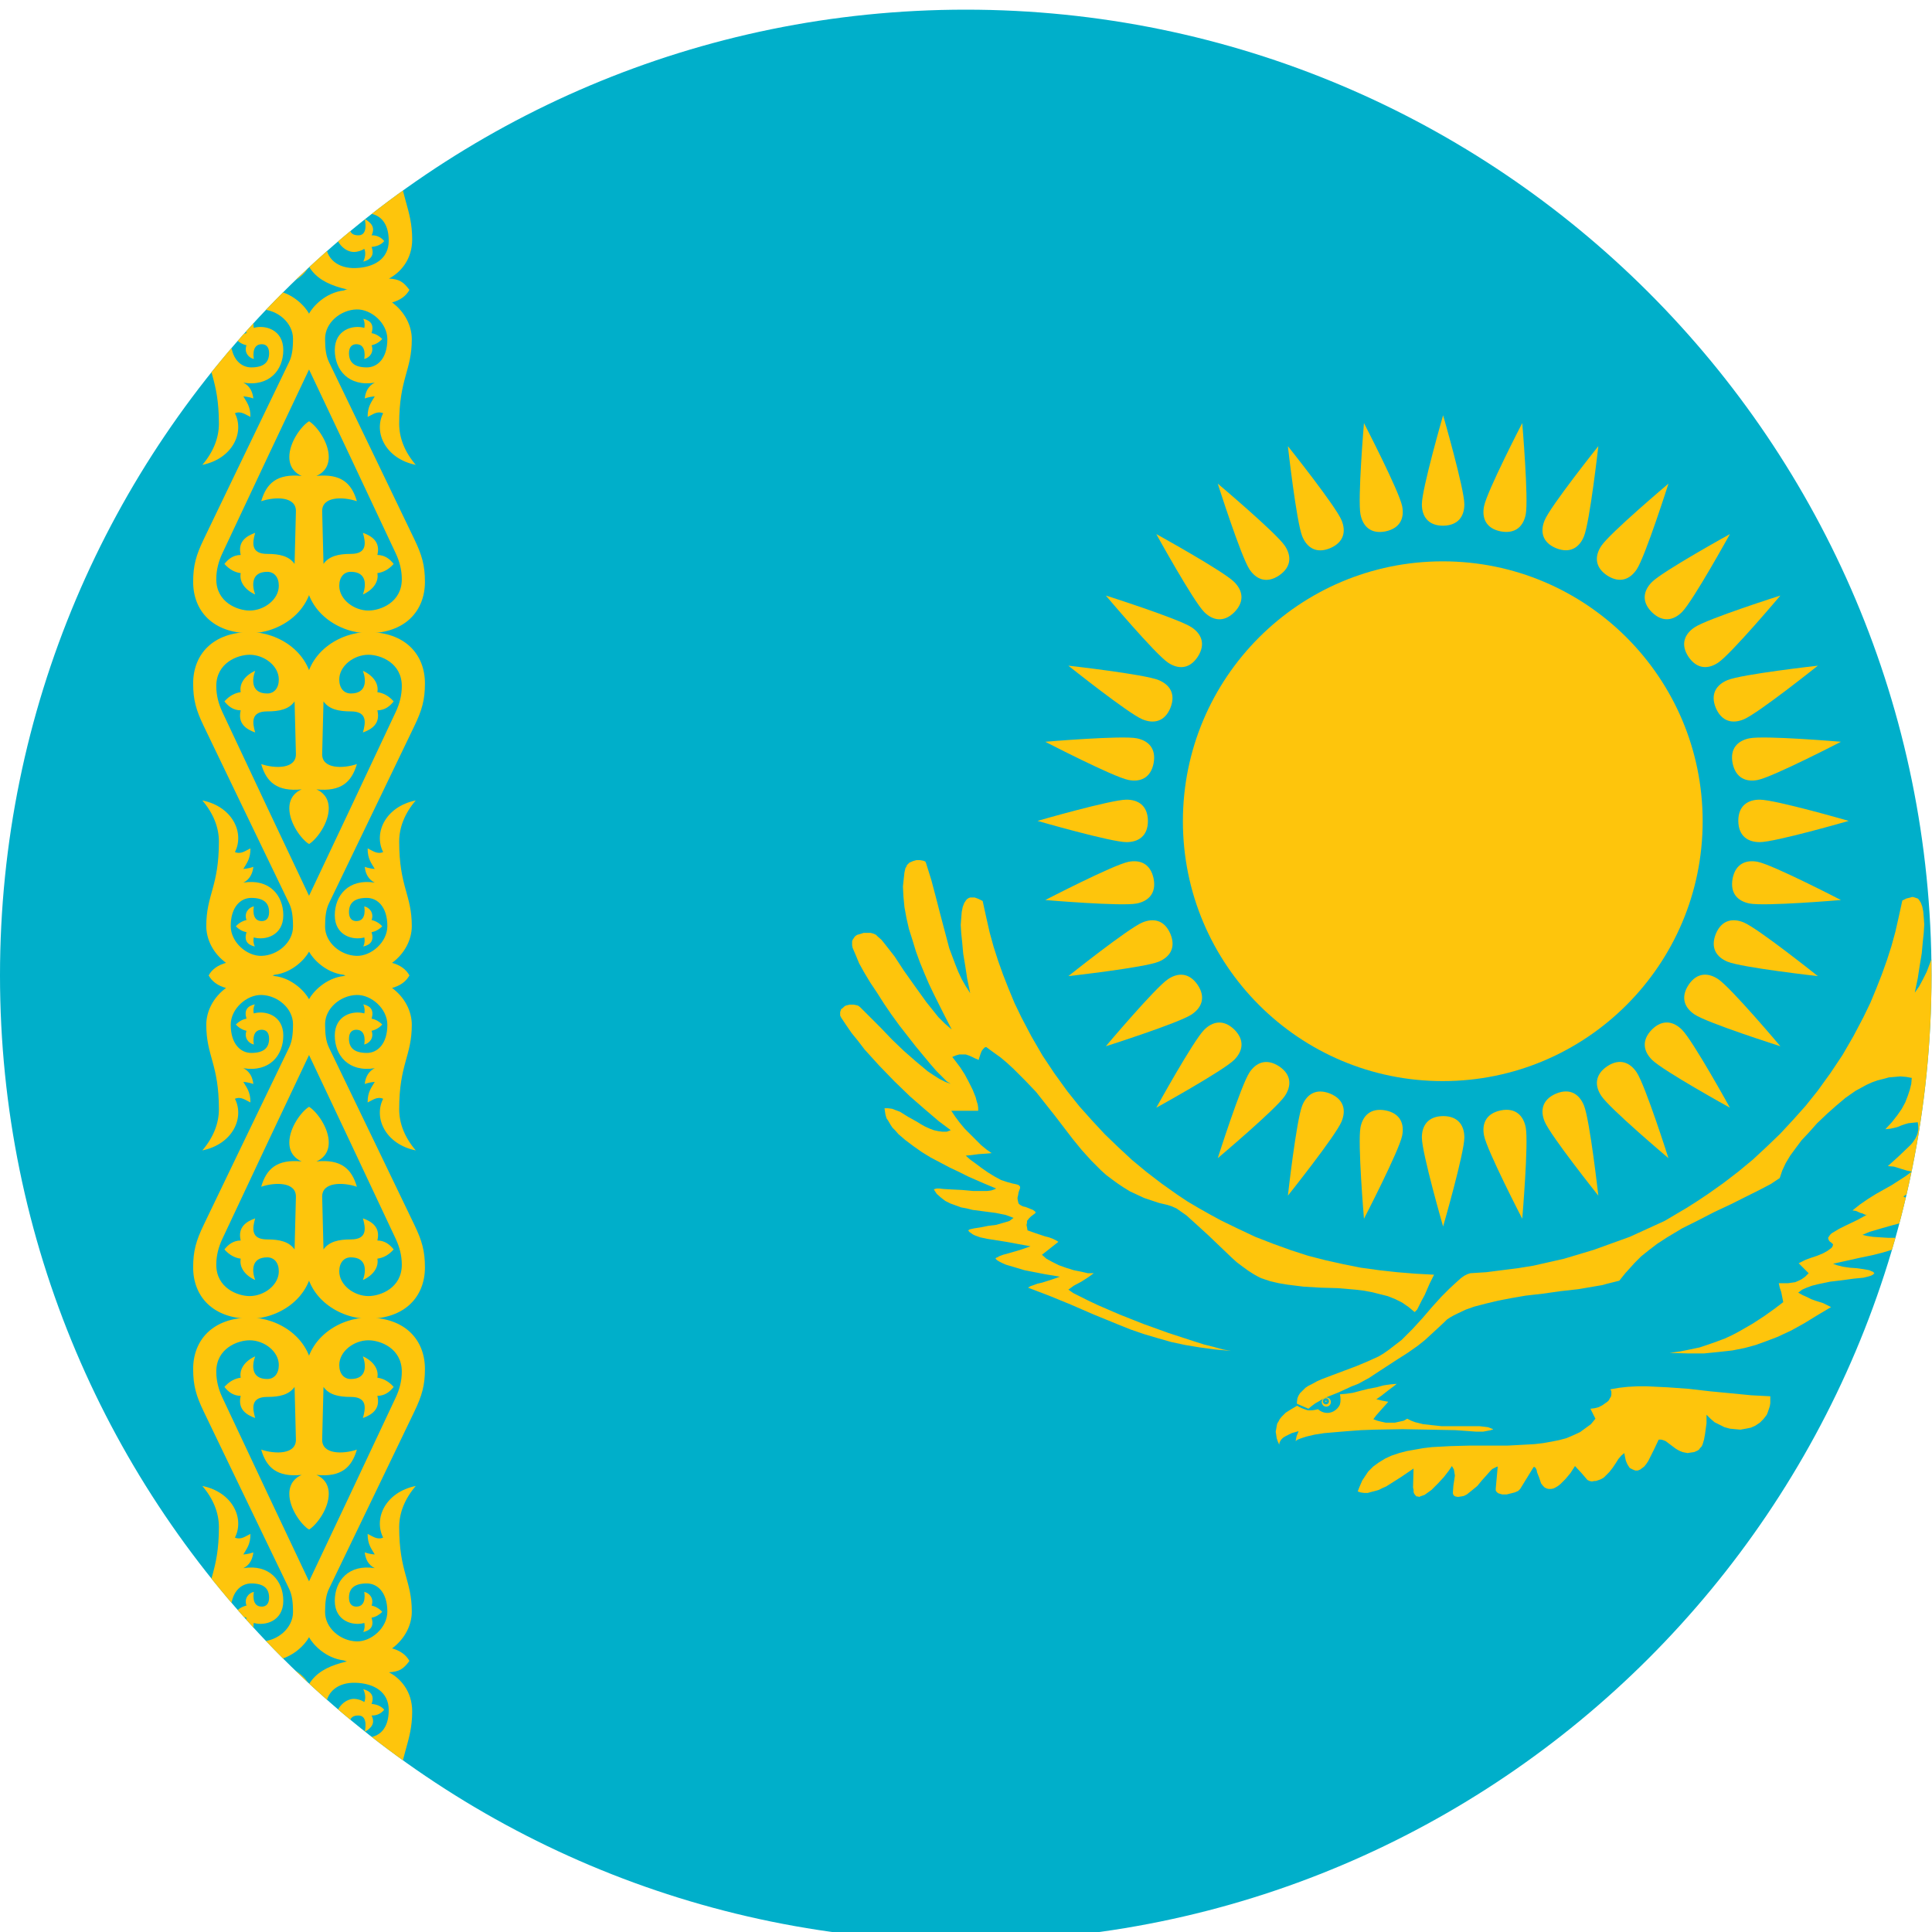 <?xml version="1.0" encoding="UTF-8" standalone="no"?>
<svg
   xmlns:dc="http://purl.org/dc/elements/1.1/"
   xmlns:cc="http://creativecommons.org/ns#"
   xmlns:rdf="http://www.w3.org/1999/02/22-rdf-syntax-ns#"
   xmlns:svg="http://www.w3.org/2000/svg"
   xmlns="http://www.w3.org/2000/svg"
   xmlns:sodipodi="http://sodipodi.sourceforge.net/DTD/sodipodi-0.dtd"
   xmlns:inkscape="http://www.inkscape.org/namespaces/inkscape"
   inkscape:version="1.0 (4035a4fb49, 2020-05-01)"
   sodipodi:docname="kz-b.svg"
   viewBox="0 0 20 20"
   height="20"
   width="20"
   xml:space="preserve"
   id="svg913"
   version="1.1"><defs
     id="defs917"><clipPath
       id="clipPath929"
       clipPathUnits="userSpaceOnUse"><path
         id="path927"
         d="M 150,300 C 67.157,300 0,232.843 0,150 v 0 C 0,67.157 67.157,0 150,0 v 0 c 82.843,0 150,67.157 150,150 v 0 c 0,82.843 -67.157,150 -150,150 z" /></clipPath></defs><sodipodi:namedview
     inkscape:current-layer="g921"
     inkscape:window-maximized="1"
     inkscape:window-y="-9"
     inkscape:window-x="-9"
     inkscape:cy="90.297397"
     inkscape:cx="94.50778"
     inkscape:zoom="4.15"
     showgrid="false"
     id="namedview915"
     inkscape:window-height="1001"
     inkscape:window-width="1920"
     inkscape:pageshadow="2"
     inkscape:pageopacity="0"
     guidetolerance="10"
     gridtolerance="10"
     objecttolerance="10"
     borderopacity="1"
     bordercolor="#666666"
     pagecolor="#ffffff" /><g
     transform="matrix(1.333,0,0,-1.333,0,400)"
     inkscape:label="kazakhstan-flag-round"
     inkscape:groupmode="layer"
     id="g921"><g
       transform="matrix(0.05,0,0,0.05,1.875e-7,285)"
       id="g923"><g
         clip-path="url(#clipPath929)"
         id="g925"><path
           id="path931"
           style="fill:#00afca;fill-opacity:1;fill-rule:nonzero;stroke:none"
           d="M -100,300 H 500 V 0 h -600 z" /><g
           transform="translate(47.394,212.359)"
           id="g933"><path
             id="path935"
             style="fill:#fec50c;fill-opacity:1;fill-rule:nonzero;stroke:none"
             d="m 0,0 c 0,-6.081 5.459,-9.207 9.749,-9.207 5.779,0 8.857,3.456 8.857,7.98 0,2.564 -0.47,4.173 -1.652,6.627 0,0 -9.534,19.827 -13.246,27.496 -0.463,0.956 -0.612,2.045 -0.612,3.642 0,2.465 2.39,4.48 4.898,4.542 2.285,0.057 4.776,-2.131 4.776,-4.624 0,-3.028 -1.572,-4.378 -3.184,-4.378 -1.986,0 -2.777,0.816 -2.777,2.21 0,0.97 0.47,1.391 1.144,1.391 1.702,0 1.225,-2.292 1.225,-2.292 0.844,0.185 1.54,1.049 1.142,2.128 0.618,0.138 1.199,0.462 1.654,0.982 -0.457,0.442 -0.981,0.784 -1.654,0.9 0.399,1.316 -0.133,1.959 -1.286,2.23 0.233,-0.506 0.241,-0.972 0.164,-1.412 -1.813,0.516 -4.593,-0.304 -4.593,-3.437 0,-3.109 2.159,-5.728 6.206,-5.073 -0.963,-0.46 -1.453,-1.402 -1.551,-2.455 0.734,0.286 1.551,0.327 1.551,0.327 -0.474,-0.834 -1.131,-1.553 -1.103,-3.191 0.75,0.341 1.447,0.972 2.408,0.572 -1.509,-2.968 0.345,-7.053 5.062,-8.019 -1.727,2.023 -2.572,4.208 -2.572,6.383 0,7.049 1.959,8.234 1.959,13.134 0,2.051 -1.053,4.265 -3.142,5.77 v -0.083 c 1.381,0.37 2.265,1.05 2.773,1.974 -3.154,0.894 -7.74,0.878 -10.202,-0.091 -2.83,-0.327 -4.806,-2.499 -5.388,-3.601 -0.582,-1.101 -1.712,-5.086 0,-8.674 C 2.48,27.825 11.319,9.084 14.075,3.192 c 0.585,-1.25 0.94,-2.575 0.94,-4.01 0,-3.609 -3.307,-4.869 -5.185,-4.869 -2.244,0 -4.53,1.71 -4.53,3.846 0,1.354 0.734,2.169 1.796,2.169 2.538,0 2.383,-2.159 1.878,-3.519 1.579,0.71 2.497,1.978 2.245,3.315 0.893,0.122 1.745,0.546 2.53,1.431 -0.618,0.78 -1.372,1.37 -2.53,1.392 C 11.725,5.02 10.336,5.897 8.974,6.383 9.404,4.862 9.688,3.11 7.096,3.11 5.206,3.11 3.719,2.783 2.85,1.555 2.8,3.192 2.646,9.657 2.646,9.657 c -0.108,2.429 3.252,2.36 5.388,1.636 -0.805,2.799 -2.459,4.312 -6.285,3.928 0.929,0.389 1.918,1.263 1.918,2.946 0,2.278 -1.849,4.802 -3.062,5.548 L -0.001,-0.001 Z" /></g><g
           transform="translate(233.086,218.967)"
           id="g937"><path
             id="path939"
             style="fill:#fec50c;fill-opacity:1;fill-rule:nonzero;stroke:none"
             d="m 0,0 c 2.358,-0.438 3.533,0.856 3.884,2.621 0.468,2.353 -0.538,14.201 -0.538,14.201 0,0 -5.464,-10.561 -5.932,-12.914 C -2.938,2.144 -2.354,0.468 0,0" /></g><g
           transform="translate(241.686,216.358)"
           id="g941"><path
             id="path943"
             style="fill:#fec50c;fill-opacity:1;fill-rule:nonzero;stroke:none"
             d="m 0,0 c 2.228,-0.89 3.633,0.151 4.321,1.813 0.918,2.216 2.243,14.034 2.243,14.034 0,0 -7.419,-9.293 -8.337,-11.51 C -2.462,2.675 -2.217,0.918 0,0" /></g><g
           transform="translate(249.613,212.122)"
           id="g945"><path
             id="path947"
             style="fill:#fec50c;fill-opacity:1;fill-rule:nonzero;stroke:none"
             d="m 0,0 c 2.011,-1.308 3.592,-0.561 4.592,0.935 1.332,1.994 4.936,13.326 4.936,13.326 0,0 -9.09,-7.667 -10.422,-9.661 C -1.894,3.104 -1.995,1.333 0,0" /></g><g
           transform="translate(256.56,206.419)"
           id="g949"><path
             id="path951"
             style="fill:#fec50c;fill-opacity:1;fill-rule:nonzero;stroke:none"
             d="m 0,0 c 1.718,-1.675 3.414,-1.251 4.686,0.021 1.696,1.697 7.442,12.107 7.442,12.107 0,0 -10.41,-5.746 -12.106,-7.442 C -1.251,3.414 -1.696,1.696 0,0" /></g><g
           transform="translate(262.263,199.472)"
           id="g953"><path
             id="path955"
             style="fill:#fec50c;fill-opacity:1;fill-rule:nonzero;stroke:none"
             d="m 0,0 c 1.357,-1.978 3.103,-1.893 4.6,-0.893 1.994,1.332 9.661,10.422 9.661,10.422 0,0 -11.332,-3.604 -13.326,-4.937 C -0.561,3.592 -1.333,1.995 0,0" /></g><g
           transform="translate(266.499,191.545)"
           id="g957"><path
             id="path959"
             style="fill:#fec50c;fill-opacity:1;fill-rule:nonzero;stroke:none"
             d="m 0,0 c 0.946,-2.205 2.675,-2.462 4.338,-1.773 2.216,0.918 11.509,8.336 11.509,8.336 0,0 -11.818,-1.324 -14.035,-2.242 C 0.15,3.632 -0.918,2.216 0,0" /></g><g
           transform="translate(269.108,182.944)"
           id="g961"><path
             id="path963"
             style="fill:#fec50c;fill-opacity:1;fill-rule:nonzero;stroke:none"
             d="m 0,0 c 0.497,-2.347 2.144,-2.937 3.908,-2.585 2.353,0.467 12.914,5.931 12.914,5.931 0,0 -11.848,1.007 -14.201,0.539 C 0.856,3.534 -0.468,2.353 0,0" /></g><g
           transform="translate(269.989,174)"
           id="g965"><path
             id="path967"
             style="fill:#fec50c;fill-opacity:1;fill-rule:nonzero;stroke:none"
             d="M 0,0 C 0.03,-2.399 1.529,-3.298 3.328,-3.298 5.728,-3.298 17.151,0 17.151,0 17.151,0 5.728,3.298 3.328,3.298 1.529,3.298 0,2.399 0,0" /></g><g
           transform="translate(269.108,165.056)"
           id="g969"><path
             id="path971"
             style="fill:#fec50c;fill-opacity:1;fill-rule:nonzero;stroke:none"
             d="m 0,0 c -0.439,-2.359 0.856,-3.534 2.621,-3.885 2.353,-0.468 14.201,0.539 14.201,0.539 0,0 -10.561,5.464 -12.914,5.931 C 2.144,2.936 0.468,2.352 0,0" /></g><g
           transform="translate(266.499,156.455)"
           id="g973"><path
             id="path975"
             style="fill:#fec50c;fill-opacity:1;fill-rule:nonzero;stroke:none"
             d="m 0,0 c -0.89,-2.227 0.15,-3.632 1.812,-4.321 2.217,-0.918 14.035,-2.243 14.035,-2.243 0,0 -9.293,7.419 -11.509,8.337 C 2.675,2.462 0.918,2.216 0,0" /></g><g
           transform="translate(262.263,148.528)"
           id="g977"><path
             id="path979"
             style="fill:#fec50c;fill-opacity:1;fill-rule:nonzero;stroke:none"
             d="m 0,0 c -1.309,-2.011 -0.561,-3.593 0.935,-4.592 1.994,-1.333 13.326,-4.937 13.326,-4.937 0,0 -7.667,9.09 -9.661,10.423 C 3.103,1.893 1.332,1.995 0,0" /></g><g
           transform="translate(256.56,141.58)"
           id="g981"><path
             id="path983"
             style="fill:#fec50c;fill-opacity:1;fill-rule:nonzero;stroke:none"
             d="m 0,0 c -1.675,-1.717 -1.251,-3.414 0.022,-4.686 1.696,-1.696 12.106,-7.442 12.106,-7.442 0,0 -5.746,10.411 -7.442,12.107 C 3.414,1.252 1.696,1.697 0,0" /></g><g
           transform="translate(249.613,135.879)"
           id="g985"><path
             id="path987"
             style="fill:#fec50c;fill-opacity:1;fill-rule:nonzero;stroke:none"
             d="m 0,0 c -1.979,-1.357 -1.894,-3.105 -0.894,-4.6 1.332,-1.995 10.422,-9.662 10.422,-9.662 0,0 -3.604,11.332 -4.936,13.326 C 3.592,0.561 1.994,1.332 0,0" /></g><g
           transform="translate(241.686,131.643)"
           id="g989"><path
             id="path991"
             style="fill:#fec50c;fill-opacity:1;fill-rule:nonzero;stroke:none"
             d="m 0,0 c -2.205,-0.946 -2.462,-2.676 -1.773,-4.338 0.918,-2.217 8.337,-11.51 8.337,-11.51 0,0 -1.325,11.819 -2.243,14.034 C 3.633,-0.151 2.216,0.918 0,0" /></g><g
           transform="translate(198.669,135.879)"
           id="g993"><path
             id="path995"
             style="fill:#fec50c;fill-opacity:1;fill-rule:nonzero;stroke:none"
             d="m 0,0 c -2.011,1.308 -3.592,0.561 -4.592,-0.936 -1.332,-1.994 -4.936,-13.326 -4.936,-13.326 0,0 9.089,7.667 10.422,9.662 1,1.495 1.101,3.267 -0.894,4.6" /></g><g
           transform="translate(191.722,141.58)"
           id="g997"><path
             id="path999"
             style="fill:#fec50c;fill-opacity:1;fill-rule:nonzero;stroke:none"
             d="m 0,0 c -1.718,1.676 -3.414,1.252 -4.686,-0.021 -1.696,-1.696 -7.442,-12.107 -7.442,-12.107 0,0 10.41,5.746 12.107,7.442 C 1.251,-3.414 1.696,-1.695 0,0" /></g><g
           transform="translate(186.019,148.528)"
           id="g1001"><path
             id="path1003"
             style="fill:#fec50c;fill-opacity:1;fill-rule:nonzero;stroke:none"
             d="m 0,0 c -1.357,1.978 -3.103,1.893 -4.6,0.894 -1.994,-1.333 -9.661,-10.423 -9.661,-10.423 0,0 11.331,3.604 13.327,4.937 C 0.562,-3.593 1.333,-1.995 0,0" /></g><g
           transform="translate(181.783,156.455)"
           id="g1005"><path
             id="path1007"
             style="fill:#fec50c;fill-opacity:1;fill-rule:nonzero;stroke:none"
             d="m 0,0 c -0.946,2.205 -2.675,2.462 -4.338,1.773 -2.216,-0.918 -11.509,-8.337 -11.509,-8.337 0,0 11.818,1.325 14.035,2.243 C -0.15,-3.632 0.918,-2.216 0,0" /></g><g
           transform="translate(179.174,165.056)"
           id="g1009"><path
             id="path1011"
             style="fill:#fec50c;fill-opacity:1;fill-rule:nonzero;stroke:none"
             d="m 0,0 c -0.497,2.347 -2.144,2.936 -3.908,2.585 -2.353,-0.467 -12.914,-5.931 -12.914,-5.931 0,0 11.848,-1.007 14.201,-0.539 C -0.856,-3.534 0.468,-2.353 0,0" /></g><g
           transform="translate(178.293,174)"
           id="g1013"><path
             id="path1015"
             style="fill:#fec50c;fill-opacity:1;fill-rule:nonzero;stroke:none"
             d="M 0,0 C -0.03,2.399 -1.529,3.298 -3.328,3.298 -5.728,3.298 -17.151,0 -17.151,0 c 0,0 11.423,-3.298 13.823,-3.298 C -1.529,-3.298 0,-2.399 0,0" /></g><g
           transform="translate(179.174,182.944)"
           id="g1017"><path
             id="path1019"
             style="fill:#fec50c;fill-opacity:1;fill-rule:nonzero;stroke:none"
             d="m 0,0 c 0.438,2.359 -0.856,3.534 -2.621,3.885 -2.353,0.468 -14.201,-0.539 -14.201,-0.539 0,0 10.561,-5.464 12.914,-5.931 C -2.144,-2.937 -0.468,-2.353 0,0" /></g><g
           transform="translate(181.783,191.545)"
           id="g1021"><path
             id="path1023"
             style="fill:#fec50c;fill-opacity:1;fill-rule:nonzero;stroke:none"
             d="m 0,0 c 0.89,2.227 -0.15,3.632 -1.812,4.321 -2.217,0.918 -14.035,2.242 -14.035,2.242 0,0 9.293,-7.418 11.509,-8.336 C -2.675,-2.462 -0.918,-2.216 0,0" /></g><g
           transform="translate(186.019,199.472)"
           id="g1025"><path
             id="path1027"
             style="fill:#fec50c;fill-opacity:1;fill-rule:nonzero;stroke:none"
             d="m 0,0 c 1.309,2.011 0.562,3.592 -0.934,4.592 -1.996,1.333 -13.327,4.937 -13.327,4.937 0,0 7.667,-9.09 9.661,-10.422 1.497,-1 3.268,-1.102 4.6,0.893" /></g><g
           transform="translate(191.722,206.419)"
           id="g1029"><path
             id="path1031"
             style="fill:#fec50c;fill-opacity:1;fill-rule:nonzero;stroke:none"
             d="m 0,0 c 1.675,1.718 1.251,3.414 -0.021,4.686 -1.697,1.696 -12.107,7.442 -12.107,7.442 0,0 5.746,-10.41 7.442,-12.107 C -3.414,-1.251 -1.696,-1.696 0,0" /></g><g
           transform="translate(224.09,214.314)"
           id="g1033"><path
             id="path1035"
             style="fill:#fec50c;fill-opacity:1;fill-rule:nonzero;stroke:none"
             d="m 0,0 c 22.293,0 40.365,-18.072 40.365,-40.365 0,-22.293 -18.072,-40.364 -40.365,-40.364 -22.293,0 -40.365,18.071 -40.365,40.364 C -40.365,-18.072 -22.293,0 0,0" /></g><g
           transform="translate(224.141,219.848)"
           id="g1037"><path
             id="path1039"
             style="fill:#fec50c;fill-opacity:1;fill-rule:nonzero;stroke:none"
             d="M 0,0 C 2.399,0.03 3.299,1.529 3.299,3.329 3.299,5.728 0,17.152 0,17.152 0,17.152 -3.298,5.728 -3.298,3.329 -3.298,1.529 -2.398,0 0,0" /></g><g
           transform="translate(233.086,129.033)"
           id="g1041"><path
             id="path1043"
             style="fill:#fec50c;fill-opacity:1;fill-rule:nonzero;stroke:none"
             d="m 0,0 c -2.348,-0.498 -2.938,-2.145 -2.586,-3.908 0.468,-2.354 5.932,-12.914 5.932,-12.914 0,0 1.006,11.847 0.538,14.201 C 3.533,-0.857 2.353,0.468 0,0" /></g><g
           transform="translate(224.141,128.152)"
           id="g1045"><path
             id="path1047"
             style="fill:#fec50c;fill-opacity:1;fill-rule:nonzero;stroke:none"
             d="m 0,0 c -2.398,-0.031 -3.298,-1.529 -3.298,-3.329 0,-2.4 3.298,-13.823 3.298,-13.823 0,0 3.299,11.423 3.299,13.823 C 3.299,-1.529 2.399,0 0,0" /></g><g
           transform="translate(215.196,129.033)"
           id="g1049"><path
             id="path1051"
             style="fill:#fec50c;fill-opacity:1;fill-rule:nonzero;stroke:none"
             d="m 0,0 c -2.358,0.437 -3.533,-0.857 -3.884,-2.621 -0.468,-2.354 0.538,-14.201 0.538,-14.201 0,0 5.464,10.56 5.932,12.914 C 2.937,-2.145 2.353,-0.469 0,0" /></g><g
           transform="translate(206.596,131.643)"
           id="g1053"><path
             id="path1055"
             style="fill:#fec50c;fill-opacity:1;fill-rule:nonzero;stroke:none"
             d="m 0,0 c -2.227,0.89 -3.633,-0.151 -4.321,-1.814 -0.918,-2.215 -2.242,-14.034 -2.242,-14.034 0,0 7.418,9.293 8.336,11.51 C 2.462,-2.676 2.216,-0.919 0,0" /></g><g
           transform="translate(198.669,212.122)"
           id="g1057"><path
             id="path1059"
             style="fill:#fec50c;fill-opacity:1;fill-rule:nonzero;stroke:none"
             d="m 0,0 c 1.979,1.357 1.894,3.104 0.894,4.6 -1.333,1.994 -10.422,9.661 -10.422,9.661 0,0 3.604,-11.332 4.936,-13.326 C -3.592,-0.561 -1.994,-1.333 0,0" /></g><g
           transform="translate(206.596,216.358)"
           id="g1061"><path
             id="path1063"
             style="fill:#fec50c;fill-opacity:1;fill-rule:nonzero;stroke:none"
             d="m 0,0 c 2.205,0.946 2.462,2.675 1.773,4.337 -0.918,2.217 -8.336,11.51 -8.336,11.51 0,0 1.324,-11.818 2.242,-14.034 C -3.633,0.151 -2.217,-0.918 0,0" /></g><g
           transform="translate(215.196,218.967)"
           id="g1065"><path
             id="path1067"
             style="fill:#fec50c;fill-opacity:1;fill-rule:nonzero;stroke:none"
             d="m 0,0 c 2.347,0.497 2.937,2.144 2.586,3.908 -0.468,2.353 -5.932,12.914 -5.932,12.914 0,0 -1.006,-11.848 -0.538,-14.201 C -3.533,0.856 -2.352,-0.468 0,0" /></g><g
           transform="translate(222.739,103.516)"
           id="g1069"><path
             id="path1071"
             style="fill:#fec50c;fill-opacity:1;fill-rule:nonzero;stroke:none"
             d="m 0,0 -0.696,-1.393 -0.774,-1.781 -0.465,-0.851 -0.386,-0.774 -0.31,-0.619 -0.387,-0.387 -0.928,0.774 -1.006,0.697 -1.084,0.541 -1.16,0.465 -1.239,0.31 -1.238,0.309 -1.238,0.232 -1.316,0.155 -2.709,0.232 -2.708,0.077 -2.631,0.156 -2.477,0.308 -1.393,0.233 -1.315,0.309 -0.696,0.233 -0.697,0.231 -0.619,0.311 -0.542,0.308 -0.851,0.543 -0.851,0.619 -0.929,0.696 -0.851,0.774 -1.78,1.702 -1.78,1.703 -1.78,1.625 -1.625,1.471 -0.774,0.541 -0.774,0.542 -0.696,0.31 -0.696,0.232 -1.317,0.309 -1.16,0.386 -1.161,0.388 -1.161,0.542 -1.006,0.464 -1.006,0.619 -0.929,0.619 -0.851,0.619 -0.928,0.697 -0.774,0.697 -0.774,0.773 -0.774,0.774 -1.47,1.625 -1.393,1.703 -2.787,3.637 -2.94,3.714 -1.702,1.781 -1.78,1.78 -1.006,0.928 -1.006,0.851 -1.084,0.774 -1.16,0.851 -0.233,-0.077 -0.232,-0.231 -0.233,-0.311 -0.154,-0.387 -0.232,-0.696 -0.077,-0.309 -0.542,0.232 -0.464,0.232 -0.542,0.232 -0.464,0.155 h -1.007 l -0.541,-0.155 -0.542,-0.232 0.542,-0.697 0.696,-0.929 0.697,-1.083 0.619,-1.161 0.619,-1.238 0.464,-1.161 0.155,-0.619 0.154,-0.464 0.078,-0.542 V 25.46 h -0.851 -3.327 l 0.619,-0.929 0.696,-0.928 0.774,-0.929 0.851,-0.852 0.852,-0.851 0.85,-0.851 0.852,-0.696 0.773,-0.542 -0.85,-0.077 -1.161,-0.078 -1.162,-0.155 -0.85,-0.077 0.696,-0.619 0.852,-0.619 0.927,-0.696 1.007,-0.698 1.006,-0.619 1.006,-0.541 0.929,-0.309 0.851,-0.233 0.387,-0.077 0.31,-0.078 0.232,-0.076 0.154,-0.156 0.077,-0.077 v -0.31 l -0.077,-0.155 -0.154,-0.464 -0.078,-0.463 -0.077,-0.311 v -0.232 l 0.077,-0.387 0.078,-0.309 0.154,-0.155 0.233,-0.155 0.309,-0.154 0.387,-0.079 0.387,-0.154 0.386,-0.154 0.388,-0.155 0.31,-0.232 0.077,-0.078 V 9.596 l -0.077,-0.078 -0.31,-0.233 -0.309,-0.231 -0.31,-0.31 -0.31,-0.387 V 8.048 l -0.077,-0.31 0.077,-0.386 0.078,-0.465 1.315,-0.465 1.394,-0.463 0.619,-0.156 0.618,-0.232 0.465,-0.231 0.386,-0.233 -2.553,-2.012 0.696,-0.619 0.852,-0.464 1.083,-0.542 1.084,-0.388 1.238,-0.387 1.16,-0.231 1.007,-0.232 h 0.929 l -0.852,-0.62 -1.084,-0.696 -1.16,-0.619 -0.852,-0.619 0.775,-0.541 1.083,-0.543 1.238,-0.619 1.471,-0.696 3.404,-1.47 3.715,-1.471 3.869,-1.393 3.792,-1.238 1.703,-0.542 1.548,-0.387 1.392,-0.387 1.239,-0.232 -2.477,0.232 -2.321,0.31 -2.322,0.387 -2.166,0.465 -2.167,0.619 -2.09,0.619 -2.012,0.695 -1.935,0.775 -3.791,1.548 -3.561,1.546 -1.702,0.698 -1.702,0.696 -1.626,0.619 -1.625,0.619 0.387,0.232 0.464,0.156 0.619,0.232 0.697,0.155 1.47,0.464 1.316,0.463 -2.321,0.387 -3.173,0.619 -1.548,0.465 -1.316,0.387 -0.542,0.232 -0.464,0.233 -0.387,0.232 -0.233,0.233 v 0.076 l 0.079,0.078 0.231,0.077 0.232,0.155 0.62,0.232 0.851,0.232 1.858,0.542 1.547,0.541 -3.792,0.697 -2.941,0.464 -1.083,0.232 -0.852,0.31 -0.309,0.155 -0.31,0.232 -0.231,0.154 -0.155,0.233 0.232,0.154 0.696,0.155 1.006,0.156 1.161,0.232 1.239,0.154 1.083,0.31 0.542,0.155 0.463,0.154 0.31,0.233 0.31,0.232 -0.62,0.232 -0.619,0.231 -0.773,0.156 -0.775,0.155 -1.779,0.232 -1.78,0.232 -0.929,0.232 -0.85,0.155 -0.852,0.309 -0.852,0.31 -0.773,0.387 -0.696,0.541 -0.619,0.542 -0.465,0.696 0.155,0.079 0.31,0.076 h 0.386 l 0.619,-0.076 1.393,-0.079 1.548,-0.077 1.702,-0.155 h 2.167 l 0.619,0.078 0.465,0.154 0.31,0.155 -1.858,0.774 -2.476,1.083 -1.393,0.697 -1.471,0.697 -1.47,0.774 -1.47,0.774 -1.394,0.851 -1.315,0.928 -1.238,0.93 -1.083,0.927 -0.465,0.542 -0.464,0.464 -0.31,0.465 -0.309,0.541 -0.31,0.465 -0.155,0.542 -0.077,0.464 -0.077,0.542 h 0.542 l 0.619,-0.077 0.619,-0.233 0.619,-0.232 1.238,-0.774 1.393,-0.773 0.619,-0.387 0.696,-0.388 0.697,-0.309 0.619,-0.233 0.696,-0.154 0.619,-0.078 h 0.697 l 0.62,0.232 -1.858,1.393 -2.09,1.781 -2.398,2.089 -2.4,2.321 -2.399,2.477 -2.244,2.477 -1.006,1.315 -1.006,1.238 -0.851,1.238 -0.774,1.162 -0.155,0.308 v 0.543 l 0.078,0.232 0.077,0.231 0.233,0.156 0.231,0.232 0.232,0.155 0.31,0.076 0.31,0.078 h 0.619 l 0.386,-0.078 0.31,-0.076 0.31,-0.232 0.232,-0.233 1.393,-1.392 1.625,-1.625 1.703,-1.781 1.857,-1.78 1.857,-1.625 1.857,-1.547 0.929,-0.619 0.851,-0.543 0.929,-0.464 0.852,-0.309 -0.62,0.386 -0.697,0.698 -0.929,0.927 -1.005,1.161 -2.245,2.709 -2.476,3.173 -1.238,1.702 -1.161,1.703 -1.084,1.703 -1.083,1.625 -0.928,1.548 -0.774,1.393 -0.542,1.315 -0.465,1.084 -0.077,0.386 v 0.619 l 0.077,0.232 0.156,0.233 0.154,0.232 0.155,0.155 0.233,0.155 0.541,0.154 0.465,0.155 h 1.083 l 0.309,-0.077 0.233,-0.078 0.309,-0.154 0.233,-0.233 0.619,-0.541 0.619,-0.774 1.392,-1.78 1.471,-2.244 1.702,-2.399 1.781,-2.477 0.928,-1.16 0.928,-1.161 1.007,-1.007 1.083,-0.928 -1.316,2.554 -1.47,2.94 -0.774,1.625 -0.696,1.626 -0.697,1.702 -0.619,1.703 -0.541,1.78 -0.542,1.702 -0.387,1.703 -0.31,1.702 -0.155,1.625 -0.077,1.548 0.077,0.774 0.078,0.696 0.077,0.697 0.155,0.696 0.155,0.233 0.077,0.232 0.232,0.232 0.155,0.155 0.542,0.232 0.542,0.155 h 0.541 l 0.465,-0.078 0.232,-0.077 0.154,-0.077 0.077,-0.155 0.079,-0.232 0.773,-2.477 0.696,-2.631 0.697,-2.708 0.697,-2.632 0.696,-2.631 0.929,-2.476 0.464,-1.161 0.542,-1.16 0.619,-1.084 0.696,-1.084 -0.464,2.244 -0.309,2.012 -0.31,1.858 -0.155,1.703 -0.154,1.47 -0.079,1.315 0.079,1.084 0.077,0.928 0.154,0.774 0.232,0.619 0.156,0.232 0.154,0.233 0.155,0.155 0.232,0.154 0.232,0.078 h 0.696 l 0.62,-0.232 0.619,-0.31 0.542,-2.477 0.542,-2.398 0.619,-2.245 0.696,-2.167 0.774,-2.166 0.851,-2.167 0.929,-2.244 1.083,-2.244 0.774,-1.471 0.774,-1.471 0.851,-1.47 0.852,-1.47 0.929,-1.394 0.927,-1.392 1.007,-1.393 1.006,-1.392 1.857,-2.323 1.935,-2.166 2.012,-2.168 2.089,-2.011 2.168,-2.012 2.244,-1.858 2.321,-1.779 2.399,-1.703 1.625,-1.084 1.702,-1.006 1.781,-1.006 1.702,-0.927 2.709,-1.317 2.631,-1.238 2.786,-1.084 2.785,-1.006 2.632,-0.85 2.708,-0.697 2.786,-0.619 2.709,-0.542 L -8.512,0.696 -5.726,0.387 -2.862,0.154 0.001,0" /></g><g
           transform="translate(229.789,79.988)"
           id="g1073"><path
             id="path1075"
             style="fill:#fec50c;fill-opacity:1;fill-rule:nonzero;stroke:none"
             d="M 0,0 1.316,-0.154 1.936,-0.387 2.09,-0.463 V -0.541 H 1.936 L 1.78,-0.618 0.542,-0.851 h -1.006 l -3.25,0.233 -3.947,0.077 -4.256,0.078 -4.411,-0.078 -2.09,-0.077 -2.09,-0.155 -1.856,-0.155 -1.781,-0.154 -1.47,-0.232 -1.316,-0.311 -0.464,-0.154 -0.464,-0.155 -0.387,-0.155 -0.31,-0.231 0.156,0.773 0.308,0.774 -0.541,-0.155 -0.542,-0.154 -0.464,-0.232 -0.465,-0.233 -0.386,-0.232 -0.31,-0.31 -0.232,-0.387 -0.077,-0.387 -0.233,0.543 -0.154,0.463 -0.078,0.543 -0.077,0.463 0.077,0.388 0.078,0.463 0.077,0.388 0.232,0.387 0.155,0.309 0.309,0.387 0.31,0.31 0.309,0.309 0.852,0.542 0.929,0.542 c 0.501,-0.305 1.065,-0.526 1.625,-0.697 0.485,-0.065 1.063,0.015 1.625,0.155 0.944,-0.831 2.207,-0.73 3.017,0.155 0.149,0.161 0.327,0.408 0.388,0.619 0.128,0.446 0.104,1.031 0,1.547 l 0.929,0.078 1.083,0.155 1.161,0.309 1.238,0.31 1.238,0.232 1.161,0.31 1.083,0.155 0.929,0.076 -0.387,-0.308 -0.929,-0.698 -1.083,-0.851 -0.774,-0.541 1.006,-0.233 0.851,-0.154 -0.619,-0.697 -0.619,-0.696 -0.619,-0.697 -0.464,-0.619 0.619,-0.232 0.619,-0.155 0.696,-0.154 h 1.394 l 0.696,0.154 0.696,0.155 0.542,0.31 0.619,-0.31 0.62,-0.233 L -9.363,0.465 -8.744,0.311 -7.352,0.156 -5.881,0 H 0" /></g><g
           transform="translate(206.029,84.398)"
           id="g1077"><path
             id="path1079"
             style="fill:#fec50c;fill-opacity:1;fill-rule:nonzero;stroke:none"
             d="M 0,0 0.232,-0.076 0.465,-0.154 0.542,-0.387 0.619,-0.619 0.542,-0.85 0.465,-1.083 0.232,-1.238 H -0.31 l -0.154,0.155 -0.155,0.233 -0.077,0.231 0.077,0.232 0.155,0.233 0.154,0.078 z" /></g><g
           transform="translate(205.94,84.09)"
           id="g1081"><path
             id="path1083"
             style="fill:#fec50c;fill-opacity:1;fill-rule:nonzero;stroke:none"
             d="M 0,0 0.155,-0.077 0.232,-0.232 0.155,-0.387 0,-0.465 l -0.154,0.078 -0.078,0.155 0.078,0.155 z" /></g><g
           transform="translate(206,83.025)"
           id="g1085"><path
             id="path1087"
             style="fill:#fec50c;fill-opacity:1;fill-rule:nonzero;stroke:none"
             d="m 0,0 c -0.393,0 -0.71,0.316 -0.71,0.709 0,0.393 0.317,0.709 0.71,0.709 0.392,0 0.709,-0.316 0.709,-0.709 C 0.709,0.316 0.392,0 0,0" /></g><g
           transform="translate(201.44,83.472)"
           id="g1089"><path
             id="path1091"
             style="fill:#fec50c;fill-opacity:1;fill-rule:nonzero;stroke:none"
             d="m 0,0 1.779,-0.774 0.465,0.386 0.619,0.465 0.696,0.387 0.62,0.387 2.321,0.929 2.013,0.928 1.005,0.387 0.851,0.465 0.852,0.464 0.696,0.464 1.78,1.161 1.781,1.161 1.702,1.083 1.548,1.084 1.161,0.928 0.927,0.852 1.007,0.928 1.083,1.006 0.387,0.387 0.465,0.31 0.541,0.309 0.619,0.31 1.316,0.619 1.316,0.465 1.779,0.464 1.935,0.463 2.012,0.387 2.245,0.388 2.708,0.309 2.709,0.387 2.786,0.31 2.708,0.464 0.928,0.155 0.852,0.231 0.929,0.233 0.928,0.232 0.929,1.161 1.471,1.625 1.006,1.006 1.16,0.929 1.316,1.006 1.547,1.006 2.322,1.393 2.477,1.237 2.554,1.317 2.475,1.16 2.322,1.162 2.167,1.082 1.78,0.93 1.393,0.928 0.387,1.162 0.542,1.16 0.696,1.16 0.852,1.162 0.928,1.239 1.161,1.237 1.238,1.393 1.548,1.47 1.392,1.238 1.471,1.239 0.773,0.542 0.775,0.541 0.851,0.464 0.851,0.465 0.852,0.387 0.851,0.309 0.929,0.232 0.851,0.232 0.928,0.079 0.852,0.076 0.929,-0.076 0.851,-0.157 -0.078,-0.927 -0.231,-0.929 -0.31,-0.929 -0.388,-1.006 -0.541,-1.006 -0.697,-1.005 -0.851,-1.084 -1.005,-1.084 0.773,0.078 0.696,0.154 0.542,0.155 0.542,0.232 0.464,0.155 0.542,0.155 0.696,0.076 0.774,0.079 0.078,-0.541 V 42.64 l -0.078,-0.541 -0.154,-0.465 -0.233,-0.464 -0.31,-0.464 -0.309,-0.388 -0.387,-0.386 -1.625,-1.548 -1.625,-1.471 0.929,-0.077 1.006,-0.31 1.006,-0.308 0.774,-0.157 -0.929,-0.695 -1.084,-0.697 -1.083,-0.696 -1.238,-0.697 -1.238,-0.696 -1.238,-0.774 -1.239,-0.852 -1.161,-0.928 0.542,-0.078 0.696,-0.308 0.31,-0.079 0.31,-0.154 0.232,-0.078 0.232,0.078 -1.547,-0.851 -1.935,-0.929 -0.929,-0.464 -0.774,-0.465 -0.387,-0.232 -0.232,-0.233 -0.155,-0.231 -0.155,-0.232 0.078,-0.31 0.154,-0.233 0.31,-0.231 0.233,-0.232 -0.078,-0.31 -0.155,-0.232 -0.31,-0.233 -0.309,-0.231 -0.696,-0.388 -0.929,-0.387 -0.929,-0.308 -0.851,-0.311 -0.619,-0.308 -0.464,-0.233 1.547,-1.548 -0.542,-0.542 -0.541,-0.386 -0.464,-0.233 -0.542,-0.232 -1.083,-0.155 h -1.471 l 0.155,-0.696 0.232,-0.696 0.155,-0.774 0.154,-0.775 L 74.214,14.78 72.589,13.62 70.808,12.46 68.797,11.298 67.636,10.679 66.475,10.138 65.237,9.673 63.922,9.209 62.528,8.745 61.058,8.435 59.511,8.126 57.886,7.893 60.749,7.815 h 2.476 l 2.322,0.233 2.089,0.232 1.934,0.387 1.703,0.465 1.702,0.619 1.626,0.619 2.167,1.006 2.089,1.16 2.012,1.238 2.09,1.239 -1.238,0.619 -1.239,0.386 -0.619,0.233 -0.619,0.31 -0.696,0.309 -0.697,0.387 0.62,0.465 0.696,0.309 0.851,0.31 0.928,0.232 1.858,0.387 1.934,0.232 1.703,0.233 1.548,0.154 0.619,0.154 0.541,0.155 0.31,0.156 0.232,0.231 -0.077,0.077 -0.155,0.155 -0.232,0.078 -0.309,0.154 -0.852,0.156 -1.084,0.155 -1.083,0.076 -1.083,0.155 -0.928,0.233 -0.619,0.231 2.088,0.465 2.09,0.465 1.858,0.386 1.547,0.387 1.316,0.387 1.161,0.465 0.541,0.232 0.387,0.232 0.388,0.232 0.309,0.31 -0.078,0.077 -0.154,0.155 -0.31,0.077 -0.387,0.077 -1.005,0.078 h -1.162 l -1.238,0.077 -1.161,0.078 -1.006,0.154 -0.619,0.155 0.542,0.232 0.542,0.232 1.856,0.542 1.626,0.464 1.47,0.387 1.394,0.465 1.469,0.464 1.471,0.62 0.696,0.386 0.62,0.387 0.232,0.232 0.232,0.309 0.232,0.232 0.078,0.233 -0.078,0.232 -0.232,0.155 -0.232,0.078 h -2.167 l -1.006,-0.078 h -1.393 l -0.387,0.078 -0.31,0.154 -0.309,0.154 3.095,2.013 2.864,1.858 2.553,1.625 2.245,1.547 0.928,0.774 0.852,0.774 0.696,0.775 0.619,0.773 0.464,0.852 0.388,0.85 0.231,0.929 v 1.006 h -0.541 l -0.542,-0.077 -0.619,-0.232 -0.619,-0.232 -1.238,-0.775 -1.316,-0.774 -0.696,-0.387 -0.619,-0.387 -0.696,-0.309 -0.698,-0.231 -0.618,-0.156 -0.619,-0.077 h -0.697 l -0.62,0.233 1.858,1.392 2.09,1.779 2.398,2.09 2.4,2.322 2.399,2.477 2.244,2.476 1.006,1.315 1.006,1.238 0.851,1.239 0.774,1.16 0.155,0.31 0.077,0.233 -0.077,0.308 -0.078,0.233 -0.077,0.232 -0.233,0.154 -0.231,0.233 -0.232,0.078 -0.31,0.154 -0.31,0.077 h -0.619 l -0.309,-0.077 -0.387,-0.078 -0.232,-0.231 -0.31,-0.233 -1.393,-1.393 -1.624,-1.625 -1.704,-1.78 -1.857,-1.779 -1.857,-1.626 -1.857,-1.548 -0.929,-0.619 -0.851,-0.541 -0.929,-0.465 -0.773,-0.386 0.541,0.464 0.696,0.696 0.929,0.929 1.007,1.161 2.244,2.709 2.475,3.171 1.239,1.704 1.161,1.703 1.161,1.625 1.006,1.702 0.928,1.548 0.774,1.393 0.619,1.315 0.387,1.084 0.078,0.386 v 0.62 l -0.078,0.232 -0.155,0.232 -0.155,0.232 -0.154,0.155 -0.233,0.077 -0.463,0.232 -0.543,0.155 h -1.083 l -0.309,-0.077 -0.233,-0.078 -0.309,-0.154 -0.232,-0.233 -0.62,-0.541 -0.619,-0.774 -1.392,-1.78 -1.471,-2.244 -1.625,-2.399 -1.78,-2.476 -1.006,-1.162 -0.929,-1.16 -1.006,-1.006 -1.083,-0.929 1.393,2.554 1.392,2.94 0.775,1.626 0.696,1.625 0.696,1.703 0.62,1.702 0.542,1.78 0.542,1.703 0.386,1.702 0.31,1.702 0.154,1.625 0.078,1.548 -0.078,0.774 -0.077,0.696 -0.077,0.697 -0.155,0.696 -0.078,0.233 -0.154,0.232 -0.232,0.232 -0.156,0.155 -0.541,0.232 -0.542,0.155 h -0.542 l -0.464,-0.078 -0.155,-0.077 -0.231,-0.077 -0.078,-0.155 -0.077,-0.232 -0.774,-2.554 -0.697,-2.554 -0.697,-2.708 -0.696,-2.632 -0.696,-2.631 -0.929,-2.476 -0.465,-1.238 -0.541,-1.084 -0.619,-1.16 -0.696,-1.006 0.464,2.244 0.309,2.012 0.31,1.857 0.154,1.703 0.155,1.47 0.078,1.316 -0.078,1.083 -0.077,0.928 -0.155,0.774 -0.232,0.62 -0.155,0.231 -0.154,0.233 -0.155,0.155 -0.233,0.077 -0.231,0.077 -0.233,0.078 h -0.232 l -0.232,-0.078 -0.619,-0.154 -0.62,-0.31 -0.541,-2.476 -0.542,-2.399 -0.619,-2.245 -0.696,-2.167 -0.775,-2.166 -0.85,-2.167 -0.929,-2.244 -1.084,-2.244 -0.773,-1.471 -0.775,-1.47 -0.85,-1.47 L 84.738,54.171 83.809,52.778 82.881,51.386 81.875,49.992 80.869,48.599 79.012,46.278 77.077,44.11 75.064,41.944 72.975,39.933 70.808,37.92 68.564,36.063 66.243,34.282 63.844,32.58 62.219,31.497 60.516,30.413 58.813,29.407 57.111,28.401 54.402,27.163 51.694,25.925 48.908,24.919 46.122,23.913 43.801,23.216 41.479,22.52 39.08,21.977 36.681,21.436 34.282,21.05 31.806,20.739 29.406,20.431 26.93,20.276 26.698,20.198 26.466,20.121 26.001,19.889 25.46,19.502 24.685,18.806 23.68,17.876 22.441,16.638 20.971,15.013 19.578,13.388 17.953,11.608 17.102,10.757 16.251,9.905 15.244,9.132 14.238,8.358 13.465,7.816 12.69,7.352 11.84,6.965 10.988,6.578 9.131,5.804 7.273,5.108 5.416,4.411 3.791,3.792 3.095,3.482 2.398,3.096 1.779,2.786 1.314,2.477 0.85,2.013 0.464,1.626 0.231,1.238 0.076,0.852 -0.001,0.31 V 0 m 62.221,-7.274 -0.541,-0.233 -0.542,-0.078 -0.465,-0.076 -0.387,0.076 -0.387,0.078 -0.386,0.154 -0.31,0.156 -0.387,0.231 -0.619,0.465 -0.619,0.465 -0.309,0.232 -0.388,0.155 -0.31,0.077 h -0.387 l -0.696,-1.47 -0.928,-1.857 -0.31,-0.465 -0.31,-0.387 -0.309,-0.232 -0.31,-0.233 -0.387,-0.154 h -0.386 l -0.387,0.154 -0.465,0.233 -0.154,0.232 -0.155,0.232 -0.155,0.309 -0.155,0.388 -0.154,0.696 -0.078,0.465 -0.464,-0.387 -0.465,-0.543 -0.387,-0.619 -0.464,-0.695 -0.542,-0.698 -0.542,-0.541 -0.309,-0.31 -0.387,-0.232 -0.387,-0.155 -0.464,-0.154 h -0.232 l -0.388,-0.078 -0.386,0.078 -0.31,0.154 -0.929,1.084 -1.005,1.083 -0.697,-1.083 -0.774,-0.929 -0.387,-0.387 -0.387,-0.387 -0.386,-0.309 -0.387,-0.232 -0.31,-0.155 -0.387,-0.077 h -0.387 l -0.31,0.077 -0.309,0.155 -0.233,0.232 -0.309,0.387 -0.154,0.464 -0.156,0.464 -0.309,0.774 -0.077,0.387 -0.155,0.31 -0.155,0.154 H 36.76 l -2.09,-3.404 -0.31,-0.31 -0.542,-0.231 -0.619,-0.157 -0.618,-0.154 h -0.697 l -0.541,0.154 -0.156,0.078 -0.232,0.233 -0.077,0.154 v 0.31 l 0.309,3.405 -0.232,-0.078 -0.31,-0.154 -0.309,-0.155 -0.31,-0.31 -0.619,-0.696 -0.696,-0.774 -0.696,-0.851 -0.852,-0.697 -0.387,-0.308 -0.386,-0.311 -0.465,-0.232 -0.387,-0.077 -0.542,-0.078 -0.387,0.078 -0.154,0.077 -0.155,0.155 -0.077,0.231 v 0.233 l 0.077,1.006 0.155,1.006 0.077,0.542 -0.077,0.464 -0.077,0.464 -0.31,0.542 -0.464,-0.696 -0.774,-1.006 -0.929,-1.006 -1.006,-1.006 -0.541,-0.386 -0.543,-0.388 -0.463,-0.155 -0.388,-0.155 -0.154,0.078 h -0.233 l -0.154,0.155 -0.078,0.077 -0.154,0.231 -0.078,0.233 v 0.31 l -0.078,0.387 0.078,2.94 -1.934,-1.315 -2.322,-1.471 -0.542,-0.232 -0.619,-0.309 -0.542,-0.155 -0.619,-0.155 -0.542,-0.155 h -0.541 l -0.542,0.078 -0.465,0.155 0.233,0.619 0.232,0.541 0.233,0.542 0.309,0.464 0.31,0.465 0.309,0.465 0.387,0.386 0.387,0.387 0.851,0.619 1.006,0.619 1.006,0.465 1.161,0.387 1.16,0.308 1.317,0.233 1.315,0.232 1.316,0.155 2.863,0.155 2.94,0.077 h 5.882 l 1.471,0.078 1.392,0.076 1.393,0.078 1.315,0.155 1.317,0.232 1.16,0.233 1.161,0.309 1.083,0.464 1.007,0.465 0.851,0.619 0.851,0.619 0.696,0.852 -0.773,1.547 0.619,0.078 0.619,0.154 0.619,0.31 0.541,0.387 0.233,0.155 0.232,0.232 0.155,0.309 0.155,0.232 0.077,0.31 v 0.542 l -0.154,0.309 1.315,0.232 1.393,0.155 1.47,0.077 h 1.548 l 3.173,-0.154 3.25,-0.233 3.327,-0.386 3.25,-0.31 3.173,-0.31 2.942,-0.154 V 0.077 l -0.079,-0.465 -0.154,-0.464 -0.155,-0.463 -0.155,-0.387 -0.232,-0.311 -0.31,-0.386 -0.54,-0.541 -0.698,-0.465 -0.696,-0.31 -0.774,-0.155 -0.851,-0.154 -0.852,0.078 -0.773,0.076 -0.852,0.232 -0.773,0.387 -0.774,0.387 -0.62,0.543 -0.619,0.619 V -3.019 L 63.381,-4.721 63.225,-5.572 62.993,-6.347 62.839,-6.655 62.606,-6.888 62.452,-7.12 Z" /></g><g
           transform="translate(205.94,83.559)"
           id="g1093"><path
             id="path1095"
             style="fill:#fec50c;fill-opacity:1;fill-rule:nonzero;stroke:none"
             d="m 0,0 c -0.16,0 -0.289,0.13 -0.289,0.289 0,0.16 0.129,0.29 0.289,0.29 0.16,0 0.29,-0.13 0.29,-0.29 C 0.29,0.13 0.16,0 0,0" /></g><g
           transform="translate(205.94,83.559)"
           id="g1097"><path
             id="path1099"
             style="fill:none;stroke:#00afca;stroke-width:0.381;stroke-linecap:butt;stroke-linejoin:miter;stroke-miterlimit:4;stroke-dasharray:none;stroke-opacity:1"
             d="m 0,0 c -0.16,0 -0.289,0.13 -0.289,0.289 0,0.16 0.129,0.29 0.289,0.29 0.16,0 0.29,-0.13 0.29,-0.29 C 0.29,0.13 0.16,0 0,0 Z" /></g><g
           transform="translate(48,21.877)"
           id="g1101"><path
             id="path1103"
             style="fill:#fec50c;fill-opacity:1;fill-rule:nonzero;stroke:none"
             d="m 0,0 c 0,0 -2.884,-2.424 -3.862,-1.208 -1.575,1.954 4.842,11.69 4.842,15.119 0,5.628 -3.755,7.158 -8.392,7.962 -3.111,0.539 -8.178,-0.227 -8.178,-0.227 0.954,-1.281 1.574,-1.658 3.182,-1.761 -1.79,-0.929 -3.612,-2.946 -3.612,-6.084 0,-4.842 1.993,-6.838 1.993,-12.295 0,-3.029 -2.483,-6.883 -2.483,-6.883 4.389,0.44 6.564,4.502 5.326,7.75 0.699,0.101 1.333,-0.057 1.877,-0.572 0.322,0.899 -0.185,1.944 -0.864,2.844 0.547,0.292 0.948,0.117 1.819,-0.063 -0.083,0.928 -0.638,1.913 -1.998,2.84 3.946,-1.024 6.373,1.726 6.373,4.605 0,2.174 -1.523,3.733 -3.012,3.733 -0.482,0 -1.189,-0.199 -1.588,-0.496 -0.281,0.597 -0.136,1.398 0.153,1.998 -1.091,-0.289 -1.784,-0.938 -1.291,-2.287 -0.838,-0.077 -1.505,-0.36 -1.959,-0.901 0.46,-0.588 1.157,-0.928 1.959,-0.899 -0.61,-1.26 0.07,-1.966 1.062,-2.537 0,0 -0.631,2.537 0.979,2.537 0.724,0 1.384,-0.236 1.384,-1.303 0,-0.929 -0.812,-2.216 -2.689,-2.134 -1.878,0.081 -3.401,1.294 -3.401,4.291 0,2.766 2.231,4.141 5.169,4.229 2.65,0.082 4.65,-1.354 4.65,-4.088 0,-3.638 -5.252,-11.932 -5.252,-15.174 0,-2.432 2.187,-3.791 4.328,-3.791 2.775,0 5.117,2.749 5.117,2.749 l -1.63,2.044 z" /></g><g
           transform="translate(47.394,87.641)"
           id="g1105"><path
             id="path1107"
             style="fill:#fec50c;fill-opacity:1;fill-rule:nonzero;stroke:none"
             d="m 0,0 c 0,6.081 5.459,9.207 9.749,9.207 5.779,0 8.857,-3.456 8.857,-7.98 0,-2.564 -0.47,-4.173 -1.652,-6.627 0,0 -9.534,-19.827 -13.246,-27.496 -0.463,-0.956 -0.612,-2.045 -0.612,-3.641 0,-2.466 2.39,-4.481 4.898,-4.543 2.285,-0.057 4.776,2.131 4.776,4.624 0,3.028 -1.572,4.378 -3.184,4.378 -1.986,0 -2.777,-0.817 -2.777,-2.209 0,-0.971 0.47,-1.392 1.144,-1.392 1.702,0 1.225,2.292 1.225,2.292 0.844,-0.185 1.54,-1.049 1.142,-2.129 0.618,-0.136 1.199,-0.461 1.654,-0.981 -0.457,-0.442 -0.981,-0.784 -1.654,-0.899 0.399,-1.317 -0.133,-1.96 -1.286,-2.231 0.233,0.506 0.241,0.973 0.164,1.412 -1.813,-0.515 -4.593,0.305 -4.593,3.437 0,3.109 2.159,5.727 6.206,5.073 -0.963,0.461 -1.453,1.402 -1.551,2.455 0.734,-0.286 1.551,-0.327 1.551,-0.327 -0.474,0.834 -1.131,1.554 -1.103,3.191 0.75,-0.341 1.447,-0.972 2.408,-0.573 -1.509,2.969 0.345,7.054 5.062,8.02 -1.727,-2.024 -2.572,-4.207 -2.572,-6.383 0,-7.049 1.959,-8.234 1.959,-13.135 0,-2.05 -1.053,-4.264 -3.142,-5.769 v 0.083 c 1.381,-0.371 2.265,-1.05 2.773,-1.974 -3.154,-0.895 -7.74,-0.878 -10.202,0.091 -2.83,0.327 -4.806,2.499 -5.388,3.6 -0.582,1.102 -1.712,5.086 0,8.674 1.874,3.927 10.713,22.668 13.469,28.561 0.585,1.249 0.94,2.574 0.94,4.009 0,3.609 -3.307,4.869 -5.185,4.869 -2.244,0 -4.53,-1.71 -4.53,-3.846 0,-1.354 0.734,-2.169 1.796,-2.169 2.538,0 2.383,2.158 1.878,3.519 1.579,-0.711 2.497,-1.978 2.245,-3.314 0.893,-0.123 1.745,-0.547 2.53,-1.432 -0.618,-0.781 -1.372,-1.371 -2.53,-1.392 0.506,-2.073 -0.883,-2.949 -2.245,-3.436 0.43,1.522 0.714,3.273 -1.878,3.273 -1.89,0 -3.377,0.327 -4.246,1.555 -0.05,-1.636 -0.204,-8.101 -0.204,-8.101 -0.108,-2.43 3.252,-2.361 5.388,-1.637 -0.805,-2.799 -2.459,-4.312 -6.285,-3.928 0.929,-0.388 1.918,-1.263 1.918,-2.947 0,-2.277 -1.849,-4.801 -3.062,-5.547 L -0.001,0 Z" /></g><g
           transform="translate(48.606,87.641)"
           id="g1109"><path
             id="path1111"
             style="fill:#fec50c;fill-opacity:1;fill-rule:nonzero;stroke:none"
             d="m 0,0 c 0,6.081 -5.46,9.207 -9.749,9.207 -5.78,0 -8.857,-3.456 -8.857,-7.98 0,-2.564 0.469,-4.173 1.652,-6.627 0,0 9.534,-19.827 13.246,-27.496 0.463,-0.956 0.611,-2.045 0.611,-3.641 0,-2.466 -2.39,-4.481 -4.897,-4.543 -2.285,-0.057 -4.776,2.131 -4.776,4.624 0,3.028 1.571,4.378 3.184,4.378 1.984,0 2.775,-0.817 2.775,-2.209 0,-0.971 -0.468,-1.392 -1.142,-1.392 -1.702,0 -1.225,2.292 -1.225,2.292 -0.845,-0.185 -1.54,-1.049 -1.142,-2.129 -0.619,-0.136 -1.198,-0.461 -1.654,-0.981 0.456,-0.442 0.98,-0.784 1.654,-0.899 -0.4,-1.317 0.134,-1.96 1.285,-2.231 -0.233,0.506 -0.24,0.973 -0.163,1.412 1.813,-0.515 4.592,0.305 4.592,3.437 0,3.109 -2.159,5.727 -6.205,5.073 0.962,0.461 1.453,1.402 1.551,2.455 -0.734,-0.286 -1.551,-0.327 -1.551,-0.327 0.473,0.834 1.13,1.554 1.102,3.191 -0.75,-0.341 -1.446,-0.972 -2.408,-0.573 1.509,2.969 -0.345,7.054 -5.061,8.02 1.726,-2.024 2.572,-4.207 2.572,-6.383 0,-7.049 -1.96,-8.234 -1.96,-13.135 0,-2.05 1.054,-4.264 3.143,-5.769 v 0.083 c -1.381,-0.371 -2.265,-1.05 -2.773,-1.974 3.154,-0.895 7.739,-0.878 10.202,0.091 2.83,0.327 4.805,2.499 5.388,3.6 0.582,1.102 1.713,5.086 0,8.674 -1.875,3.927 -10.714,22.668 -13.47,28.561 -0.584,1.249 -0.939,2.574 -0.939,4.009 0,3.609 3.306,4.869 5.184,4.869 2.245,0 4.53,-1.71 4.53,-3.846 0,-1.354 -0.734,-2.169 -1.796,-2.169 -2.537,0 -2.382,2.158 -1.877,3.519 -1.579,-0.711 -2.497,-1.978 -2.245,-3.314 -0.894,-0.123 -1.745,-0.547 -2.53,-1.432 0.617,-0.781 1.371,-1.371 2.53,-1.392 -0.506,-2.073 0.882,-2.949 2.245,-3.436 -0.431,1.522 -0.714,3.273 1.877,3.273 1.89,0 3.378,0.327 4.245,1.555 0.051,-1.636 0.205,-8.101 0.205,-8.101 0.109,-2.43 -3.252,-2.361 -5.388,-1.637 0.806,-2.799 2.459,-4.312 6.286,-3.928 -0.929,-0.388 -1.919,-1.263 -1.919,-2.947 0.001,-2.277 1.849,-4.801 3.062,-5.547 L 0.001,0 Z" /></g><g
           transform="translate(48,21.877)"
           id="g1113"><path
             id="path1115"
             style="fill:#fec50c;fill-opacity:1;fill-rule:nonzero;stroke:none"
             d="m 0,0 c 0,0 2.883,-2.424 3.862,-1.208 1.575,1.954 -4.841,11.69 -4.841,15.119 0,5.628 3.754,7.158 8.391,7.962 3.111,0.539 8.178,-0.227 8.178,-0.227 -0.954,-1.281 -1.574,-1.658 -3.182,-1.761 1.789,-0.929 3.612,-2.946 3.612,-6.084 0,-4.842 -1.994,-6.838 -1.994,-12.295 0,-3.029 2.484,-6.883 2.484,-6.883 -4.389,0.44 -6.564,4.502 -5.326,7.75 C 10.484,2.474 9.851,2.316 9.306,1.801 8.984,2.7 9.491,3.745 10.171,4.645 9.624,4.937 9.222,4.762 8.351,4.582 8.434,5.51 8.989,6.495 10.349,7.422 6.403,6.398 3.976,9.148 3.976,12.027 c 0,2.174 1.524,3.733 3.013,3.733 0.482,0 1.189,-0.199 1.587,-0.496 0.281,0.597 0.137,1.398 -0.153,1.998 1.092,-0.289 1.784,-0.938 1.291,-2.287 0.839,-0.077 1.506,-0.36 1.96,-0.901 -0.46,-0.588 -1.157,-0.928 -1.96,-0.899 0.61,-1.26 -0.069,-1.966 -1.061,-2.537 0,0 0.63,2.537 -0.979,2.537 -0.725,0 -1.384,-0.236 -1.384,-1.303 0,-0.929 0.812,-2.216 2.69,-2.134 1.877,0.081 3.399,1.294 3.399,4.291 0,2.766 -2.23,4.141 -5.168,4.229 -2.65,0.082 -4.65,-1.354 -4.65,-4.088 0,-3.638 5.251,-11.932 5.251,-15.174 0,-2.432 -2.187,-3.791 -4.328,-3.791 -2.775,0 -5.117,2.749 -5.117,2.749 l 1.631,2.044 z" /></g><g
           transform="translate(47.394,194.117)"
           id="g1117"><path
             id="path1119"
             style="fill:#fec50c;fill-opacity:1;fill-rule:nonzero;stroke:none"
             d="m 0,0 c 0,6.081 5.459,9.206 9.749,9.206 5.779,0 8.857,-3.455 8.857,-7.979 0,-2.564 -0.47,-4.173 -1.652,-6.627 0,0 -9.534,-19.827 -13.246,-27.496 -0.463,-0.956 -0.612,-2.045 -0.612,-3.642 0,-2.465 2.39,-4.48 4.898,-4.542 2.285,-0.057 4.776,2.131 4.776,4.624 0,3.028 -1.572,4.378 -3.184,4.378 -1.986,0 -2.777,-0.816 -2.777,-2.21 0,-0.97 0.47,-1.391 1.144,-1.391 1.702,0 1.225,2.292 1.225,2.292 0.844,-0.185 1.54,-1.049 1.142,-2.128 0.618,-0.138 1.199,-0.462 1.654,-0.982 -0.457,-0.442 -0.981,-0.784 -1.654,-0.9 0.399,-1.316 -0.133,-1.959 -1.286,-2.23 0.233,0.506 0.241,0.972 0.164,1.412 -1.813,-0.516 -4.593,0.304 -4.593,3.437 0,3.109 2.159,5.727 6.206,5.073 -0.963,0.46 -1.453,1.402 -1.551,2.455 0.734,-0.286 1.551,-0.327 1.551,-0.327 -0.474,0.834 -1.131,1.553 -1.103,3.191 0.75,-0.341 1.447,-0.972 2.408,-0.572 -1.509,2.968 0.345,7.053 5.062,8.019 -1.727,-2.023 -2.572,-4.208 -2.572,-6.383 0,-7.049 1.959,-8.234 1.959,-13.134 0,-2.051 -1.053,-4.265 -3.142,-5.77 v 0.082 c 1.381,-0.37 2.265,-1.049 2.773,-1.973 -3.154,-0.894 -7.74,-0.879 -10.202,0.091 -2.83,0.327 -4.806,2.499 -5.388,3.601 -0.582,1.101 -1.712,5.086 0,8.674 1.874,3.926 10.713,22.667 13.469,28.559 0.585,1.25 0.94,2.575 0.94,4.009 0,3.61 -3.307,4.87 -5.185,4.87 -2.244,0 -4.53,-1.71 -4.53,-3.846 0,-1.354 0.734,-2.169 1.796,-2.169 2.538,0 2.383,2.159 1.878,3.519 1.579,-0.71 2.497,-1.978 2.245,-3.314 0.893,-0.123 1.745,-0.547 2.53,-1.433 -0.618,-0.78 -1.372,-1.37 -2.53,-1.391 0.506,-2.073 -0.883,-2.95 -2.245,-3.436 0.43,1.521 0.714,3.273 -1.878,3.273 -1.89,0 -3.377,0.327 -4.246,1.554 -0.05,-1.636 -0.204,-8.101 -0.204,-8.101 -0.108,-2.429 3.252,-2.36 5.388,-1.636 -0.805,-2.799 -2.459,-4.312 -6.285,-3.929 0.929,-0.388 1.918,-1.262 1.918,-2.945 0,-2.278 -1.849,-4.802 -3.062,-5.548 L -0.001,0.001 Z" /></g><g
           transform="translate(48.606,194.117)"
           id="g1121"><path
             id="path1123"
             style="fill:#fec50c;fill-opacity:1;fill-rule:nonzero;stroke:none"
             d="m 0,0 c 0,6.081 -5.46,9.206 -9.749,9.206 -5.78,0 -8.857,-3.455 -8.857,-7.979 0,-2.564 0.469,-4.173 1.652,-6.627 0,0 9.534,-19.827 13.246,-27.496 0.463,-0.956 0.611,-2.045 0.611,-3.642 0,-2.465 -2.39,-4.48 -4.897,-4.542 -2.285,-0.057 -4.776,2.131 -4.776,4.624 0,3.028 1.571,4.378 3.184,4.378 1.984,0 2.775,-0.816 2.775,-2.21 0,-0.97 -0.468,-1.391 -1.142,-1.391 -1.702,0 -1.225,2.292 -1.225,2.292 -0.845,-0.185 -1.54,-1.049 -1.142,-2.128 -0.619,-0.138 -1.198,-0.462 -1.654,-0.982 0.456,-0.442 0.98,-0.784 1.654,-0.9 -0.4,-1.316 0.134,-1.959 1.285,-2.23 -0.233,0.506 -0.24,0.972 -0.163,1.412 1.813,-0.516 4.592,0.304 4.592,3.437 0,3.109 -2.159,5.727 -6.205,5.073 0.962,0.46 1.453,1.402 1.551,2.455 -0.734,-0.286 -1.551,-0.327 -1.551,-0.327 0.473,0.834 1.13,1.553 1.102,3.191 -0.75,-0.341 -1.446,-0.972 -2.408,-0.572 1.509,2.968 -0.345,7.053 -5.061,8.019 1.726,-2.023 2.572,-4.208 2.572,-6.383 0,-7.049 -1.96,-8.234 -1.96,-13.134 0,-2.051 1.054,-4.265 3.143,-5.77 v 0.082 c -1.381,-0.37 -2.265,-1.049 -2.773,-1.973 3.154,-0.894 7.739,-0.879 10.202,0.091 2.83,0.327 4.805,2.499 5.388,3.601 0.582,1.101 1.713,5.086 0,8.674 -1.875,3.926 -10.714,22.667 -13.47,28.559 -0.584,1.25 -0.939,2.575 -0.939,4.009 0,3.61 3.306,4.87 5.184,4.87 2.245,0 4.53,-1.71 4.53,-3.846 0,-1.354 -0.734,-2.169 -1.796,-2.169 -2.537,0 -2.382,2.159 -1.877,3.519 -1.579,-0.71 -2.497,-1.978 -2.245,-3.314 -0.894,-0.123 -1.745,-0.547 -2.53,-1.433 0.617,-0.78 1.371,-1.37 2.53,-1.391 -0.506,-2.073 0.882,-2.95 2.245,-3.436 -0.431,1.521 -0.714,3.273 1.877,3.273 1.89,0 3.378,0.327 4.245,1.554 0.051,-1.636 0.205,-8.101 0.205,-8.101 0.109,-2.429 -3.252,-2.36 -5.388,-1.636 0.806,-2.799 2.459,-4.312 6.286,-3.929 -0.929,-0.388 -1.919,-1.262 -1.919,-2.945 0.001,-2.278 1.849,-4.802 3.062,-5.548 L 0.001,0.001 Z" /></g><g
           transform="translate(48.606,212.359)"
           id="g1125"><path
             id="path1127"
             style="fill:#fec50c;fill-opacity:1;fill-rule:nonzero;stroke:none"
             d="m 0,0 c 0,-6.081 -5.46,-9.207 -9.749,-9.207 -5.78,0 -8.857,3.456 -8.857,7.98 0,2.564 0.469,4.173 1.652,6.627 0,0 9.534,19.827 13.246,27.496 0.463,0.956 0.611,2.045 0.611,3.642 0,2.465 -2.39,4.48 -4.897,4.542 -2.285,0.057 -4.776,-2.131 -4.776,-4.624 0,-3.028 1.571,-4.378 3.184,-4.378 1.984,0 2.775,0.816 2.775,2.21 0,0.97 -0.468,1.391 -1.142,1.391 -1.702,0 -1.225,-2.292 -1.225,-2.292 -0.845,0.185 -1.54,1.049 -1.142,2.128 -0.619,0.138 -1.198,0.462 -1.654,0.982 0.456,0.442 0.98,0.784 1.654,0.9 -0.4,1.316 0.134,1.959 1.285,2.23 -0.233,-0.506 -0.24,-0.972 -0.163,-1.412 1.813,0.516 4.592,-0.304 4.592,-3.437 0,-3.109 -2.159,-5.728 -6.205,-5.073 0.962,-0.46 1.453,-1.402 1.551,-2.455 -0.734,0.286 -1.551,0.327 -1.551,0.327 0.473,-0.834 1.13,-1.553 1.102,-3.191 -0.75,0.341 -1.446,0.972 -2.408,0.572 1.509,-2.968 -0.345,-7.053 -5.061,-8.019 1.726,2.023 2.572,4.208 2.572,6.383 0,7.049 -1.96,8.234 -1.96,13.134 0,2.051 1.054,4.265 3.143,5.77 v -0.083 c -1.381,0.37 -2.265,1.05 -2.773,1.974 3.154,0.894 7.739,0.878 10.202,-0.091 2.83,-0.327 4.805,-2.499 5.388,-3.601 0.582,-1.101 1.713,-5.086 0,-8.674 -1.875,-3.926 -10.714,-22.667 -13.47,-28.559 -0.584,-1.25 -0.939,-2.575 -0.939,-4.01 0,-3.609 3.306,-4.869 5.184,-4.869 2.245,0 4.53,1.71 4.53,3.846 0,1.354 -0.734,2.169 -1.796,2.169 -2.537,0 -2.382,-2.159 -1.877,-3.519 -1.579,0.71 -2.497,1.978 -2.245,3.315 -0.894,0.122 -1.745,0.546 -2.53,1.431 0.617,0.78 1.371,1.37 2.53,1.392 -0.506,2.073 0.882,2.95 2.245,3.436 -0.431,-1.521 -0.714,-3.273 1.877,-3.273 1.89,0 3.378,-0.327 4.245,-1.555 0.051,1.637 0.205,8.102 0.205,8.102 0.109,2.429 -3.252,2.36 -5.388,1.636 0.806,2.799 2.459,4.312 6.286,3.928 -0.929,0.389 -1.919,1.263 -1.919,2.946 0.001,2.278 1.849,4.802 3.062,5.548 L 0.001,-0.001 Z" /></g><g
           transform="translate(48.606,105.883)"
           id="g1129"><path
             id="path1131"
             style="fill:#fec50c;fill-opacity:1;fill-rule:nonzero;stroke:none"
             d="m 0,0 c 0,-6.08 -5.46,-9.206 -9.749,-9.206 -5.78,0 -8.857,3.456 -8.857,7.979 0,2.565 0.469,4.174 1.652,6.627 0,0 9.534,19.829 13.246,27.496 0.463,0.958 0.611,2.045 0.611,3.642 0,2.466 -2.39,4.48 -4.897,4.542 -2.285,0.057 -4.776,-2.131 -4.776,-4.623 0,-3.029 1.571,-4.379 3.184,-4.379 1.984,0 2.775,0.816 2.775,2.21 0,0.971 -0.468,1.392 -1.142,1.392 -1.702,0 -1.225,-2.292 -1.225,-2.292 -0.845,0.184 -1.54,1.05 -1.142,2.128 -0.619,0.137 -1.198,0.463 -1.654,0.982 0.456,0.441 0.98,0.783 1.654,0.899 -0.4,1.317 0.134,1.96 1.285,2.23 -0.233,-0.506 -0.24,-0.971 -0.163,-1.411 1.813,0.515 4.592,-0.305 4.592,-3.437 0,-3.109 -2.159,-5.728 -6.205,-5.074 0.962,-0.46 1.453,-1.402 1.551,-2.455 -0.734,0.287 -1.551,0.328 -1.551,0.328 0.473,-0.834 1.13,-1.554 1.102,-3.191 -0.75,0.341 -1.446,0.972 -2.408,0.572 1.509,-2.969 -0.345,-7.053 -5.061,-8.02 1.726,2.024 2.572,4.209 2.572,6.383 0,7.049 -1.96,8.235 -1.96,13.135 0,2.051 1.054,4.264 3.143,5.77 v -0.083 c -1.381,0.37 -2.265,1.049 -2.773,1.974 3.154,0.894 7.739,0.878 10.202,-0.091 2.83,-0.328 4.805,-2.5 5.388,-3.601 0.582,-1.102 1.713,-5.086 0,-8.674 -1.875,-3.926 -10.714,-22.668 -13.47,-28.559 -0.584,-1.25 -0.939,-2.576 -0.939,-4.009 0,-3.61 3.306,-4.87 5.184,-4.87 2.245,0 4.53,1.709 4.53,3.846 0,1.354 -0.734,2.168 -1.796,2.168 -2.537,0 -2.382,-2.158 -1.877,-3.518 -1.579,0.71 -2.497,1.977 -2.245,3.314 -0.894,0.122 -1.745,0.546 -2.53,1.433 0.617,0.779 1.371,1.369 2.53,1.39 -0.506,2.073 0.882,2.95 2.245,3.437 -0.431,-1.522 -0.714,-3.273 1.877,-3.273 1.89,0 3.378,-0.328 4.245,-1.554 0.051,1.635 0.205,8.1 0.205,8.1 0.109,2.43 -3.252,2.361 -5.388,1.637 0.806,2.798 2.459,4.311 6.286,3.929 -0.929,0.388 -1.919,1.261 -1.919,2.945 0.001,2.277 1.849,4.801 3.062,5.547 L 0.001,0 Z" /></g><g
           transform="translate(47.394,105.883)"
           id="g1133"><path
             id="path1135"
             style="fill:#fec50c;fill-opacity:1;fill-rule:nonzero;stroke:none"
             d="m 0,0 c 0,-6.08 5.459,-9.206 9.749,-9.206 5.779,0 8.857,3.456 8.857,7.979 0,2.565 -0.47,4.174 -1.652,6.627 0,0 -9.534,19.829 -13.246,27.496 -0.463,0.958 -0.612,2.045 -0.612,3.642 0,2.466 2.39,4.48 4.898,4.542 2.285,0.057 4.776,-2.131 4.776,-4.623 0,-3.029 -1.572,-4.379 -3.184,-4.379 -1.986,0 -2.777,0.816 -2.777,2.21 0,0.971 0.47,1.392 1.144,1.392 1.702,0 1.225,-2.292 1.225,-2.292 0.844,0.184 1.54,1.05 1.142,2.128 0.618,0.137 1.199,0.463 1.654,0.982 -0.457,0.441 -0.981,0.783 -1.654,0.899 0.399,1.317 -0.133,1.96 -1.286,2.23 0.233,-0.506 0.241,-0.971 0.164,-1.411 -1.813,0.515 -4.593,-0.305 -4.593,-3.437 0,-3.109 2.159,-5.728 6.206,-5.074 -0.963,-0.46 -1.453,-1.402 -1.551,-2.455 0.734,0.287 1.551,0.328 1.551,0.328 -0.474,-0.834 -1.131,-1.554 -1.103,-3.191 0.75,0.341 1.447,0.972 2.408,0.572 -1.509,-2.969 0.345,-7.053 5.062,-8.02 -1.727,2.024 -2.572,4.209 -2.572,6.383 0,7.049 1.959,8.235 1.959,13.135 0,2.051 -1.053,4.264 -3.142,5.77 v -0.083 c 1.381,0.37 2.265,1.049 2.773,1.974 -3.154,0.894 -7.74,0.878 -10.202,-0.091 -2.83,-0.328 -4.806,-2.5 -5.388,-3.601 -0.582,-1.102 -1.712,-5.086 0,-8.674 C 2.48,27.826 11.319,9.084 14.075,3.193 c 0.585,-1.25 0.94,-2.576 0.94,-4.009 0,-3.61 -3.307,-4.87 -5.185,-4.87 -2.244,0 -4.53,1.709 -4.53,3.846 0,1.354 0.734,2.168 1.796,2.168 2.538,0 2.383,-2.158 1.878,-3.518 1.579,0.71 2.497,1.977 2.245,3.314 0.893,0.122 1.745,0.546 2.53,1.433 -0.618,0.779 -1.372,1.369 -2.53,1.39 0.506,2.073 -0.883,2.95 -2.245,3.437 0.43,-1.522 0.714,-3.273 -1.878,-3.273 -1.89,0 -3.377,-0.328 -4.246,-1.554 -0.05,1.635 -0.204,8.1 -0.204,8.1 -0.108,2.43 3.252,2.361 5.388,1.637 -0.805,2.798 -2.459,4.311 -6.285,3.929 0.929,0.388 1.918,1.261 1.918,2.945 0,2.277 -1.849,4.801 -3.062,5.547 L -0.001,0 Z" /></g><g
           transform="translate(48,278.123)"
           id="g1137"><path
             id="path1139"
             style="fill:#fec50c;fill-opacity:1;fill-rule:nonzero;stroke:none"
             d="m 0,0 c 0,0 2.883,2.423 3.862,1.208 1.575,-1.955 -4.841,-11.691 -4.841,-15.12 0,-5.627 3.754,-7.158 8.391,-7.961 3.111,-0.54 8.178,0.226 8.178,0.226 -0.954,1.281 -1.574,1.659 -3.182,1.761 1.789,0.93 3.612,2.946 3.612,6.085 0,4.842 -1.994,6.837 -1.994,12.295 0,3.028 2.484,6.883 2.484,6.883 -4.389,-0.439 -6.564,-4.503 -5.326,-7.75 -0.7,-0.101 -1.333,0.056 -1.878,0.572 -0.322,-0.9 0.185,-1.945 0.865,-2.844 -0.547,-0.293 -0.949,-0.118 -1.82,0.062 0.083,-0.927 0.638,-1.913 1.998,-2.84 -3.946,1.025 -6.373,-1.725 -6.373,-4.604 0,-2.175 1.524,-3.733 3.013,-3.733 0.482,0 1.189,0.199 1.587,0.496 0.281,-0.598 0.137,-1.399 -0.153,-1.998 1.092,0.289 1.784,0.937 1.291,2.286 0.839,0.078 1.506,0.361 1.96,0.901 -0.46,0.589 -1.157,0.928 -1.96,0.9 0.61,1.26 -0.069,1.965 -1.061,2.537 0,0 0.63,-2.537 -0.979,-2.537 -0.725,0 -1.384,0.236 -1.384,1.303 0,0.929 0.812,2.216 2.69,2.134 1.877,-0.082 3.399,-1.295 3.399,-4.292 0,-2.765 -2.23,-4.14 -5.168,-4.229 -2.65,-0.081 -4.65,1.354 -4.65,4.088 0,3.638 5.251,11.932 5.251,15.174 0,2.433 -2.187,3.791 -4.328,3.791 -2.775,0 -5.117,-2.749 -5.117,-2.749 l 1.631,-2.044 z" /></g><g
           transform="translate(48,278.123)"
           id="g1141"><path
             id="path1143"
             style="fill:#fec50c;fill-opacity:1;fill-rule:nonzero;stroke:none"
             d="m 0,0 c 0,0 -2.884,2.423 -3.862,1.208 -1.575,-1.955 4.842,-11.691 4.842,-15.12 0,-5.627 -3.755,-7.158 -8.392,-7.961 -3.111,-0.54 -8.178,0.226 -8.178,0.226 0.954,1.281 1.574,1.659 3.182,1.761 -1.79,0.93 -3.612,2.946 -3.612,6.085 0,4.842 1.993,6.837 1.993,12.295 0,3.028 -2.483,6.883 -2.483,6.883 4.389,-0.439 6.564,-4.503 5.326,-7.75 0.699,-0.101 1.333,0.056 1.877,0.572 0.322,-0.9 -0.185,-1.945 -0.864,-2.844 0.547,-0.293 0.948,-0.118 1.819,0.062 -0.083,-0.927 -0.638,-1.913 -1.998,-2.84 3.946,1.025 6.373,-1.725 6.373,-4.604 0,-2.175 -1.523,-3.733 -3.012,-3.733 -0.482,0 -1.189,0.199 -1.588,0.496 -0.281,-0.598 -0.136,-1.399 0.153,-1.998 -1.091,0.289 -1.784,0.937 -1.291,2.286 -0.838,0.078 -1.505,0.361 -1.959,0.901 0.46,0.589 1.157,0.928 1.959,0.9 -0.61,1.26 0.07,1.965 1.062,2.537 0,0 -0.631,-2.537 0.979,-2.537 0.724,0 1.384,0.236 1.384,1.303 0,0.929 -0.812,2.216 -2.689,2.134 -1.878,-0.082 -3.401,-1.295 -3.401,-4.292 0,-2.765 2.231,-4.14 5.169,-4.229 2.65,-0.081 4.65,1.354 4.65,4.088 0,3.638 -5.252,11.932 -5.252,15.174 0,2.433 2.187,3.791 4.328,3.791 2.775,0 5.117,-2.749 5.117,-2.749 L 0.002,0.001 Z" /></g></g></g></g></svg>
